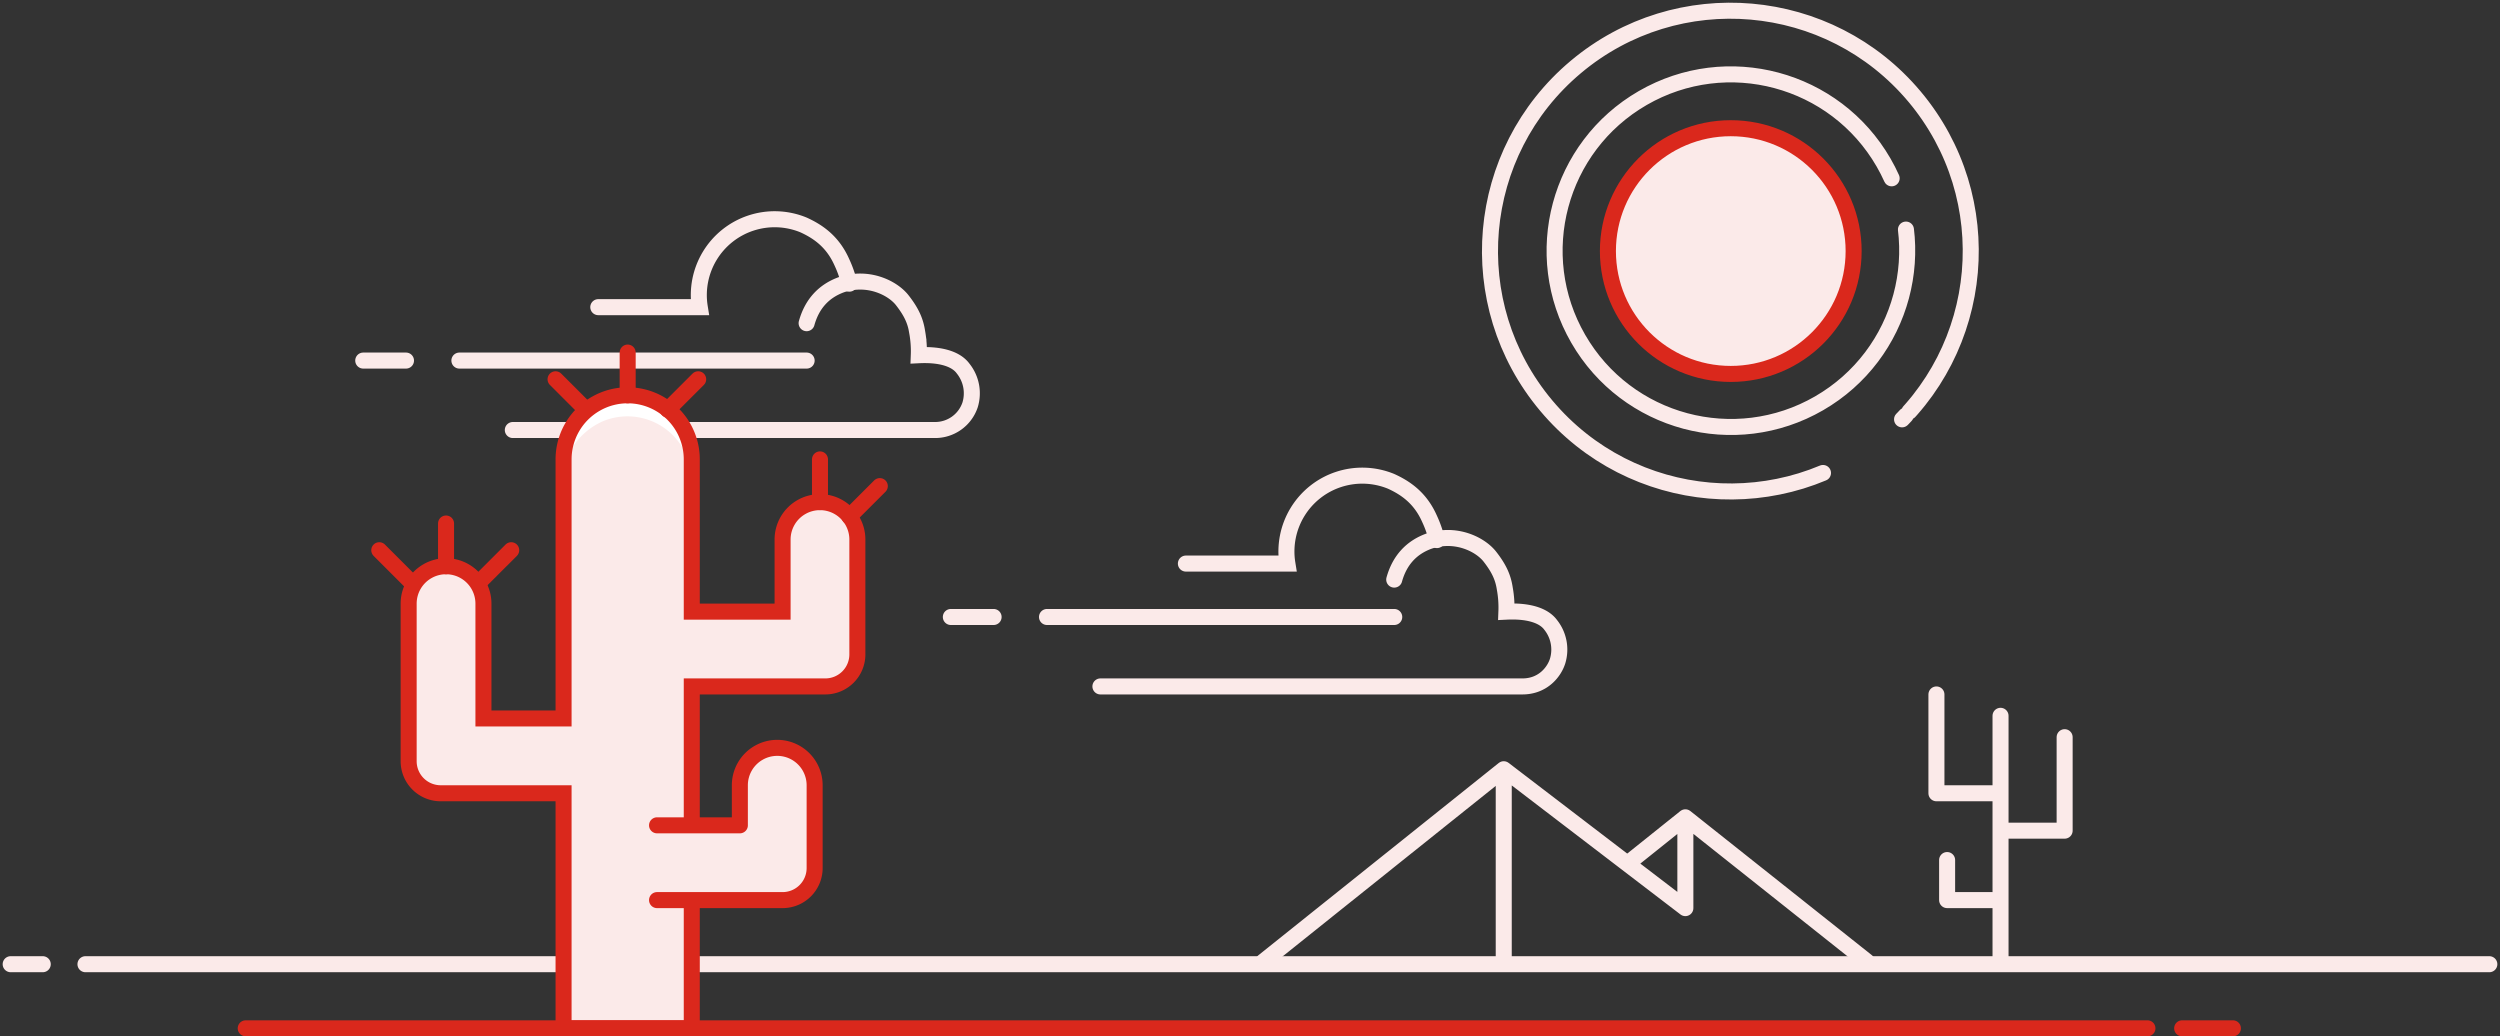 <svg xmlns="http://www.w3.org/2000/svg" fill="none" aria-hidden="true" class="slds-illustration__svg" viewBox="0 0 468 194"><rect x="0" y="0" width="468" height="194" fill="#333333" stroke="none"/><style>.b{stroke-width:3}.c{stroke-linecap:round}.d{stroke-linejoin:round}.e{stroke:#fbeae9}.f{fill:#fbeae9}.g{stroke:#da281c}</style><g class="e b c"><path d="M222 105.5h19a14.2 14.2 0 0 1 19.4-15.4c3.1 1.4 5.6 3.4 7.2 7 .7 1.5 1.1 2.8 1.4 4" vector-effect="non-scaling-stroke"/><path d="M261 108.5c1-3.6 3.2-6 6.5-7.2 5-1.7 9.6.6 11.4 2.9s2.5 4 2.8 6a19.9 19.9 0 0 1 .3 4.3c4.1-.2 7 .7 8.3 2.5a7.4 7.4 0 0 1 1.3 6.7c-.6 2-2.7 4.8-6.6 4.8h-79m-10-13h65m-83 0h8m-74-58h19a14.2 14.2 0 0 1 19.4-15.4c3.1 1.4 5.6 3.4 7.2 7 .7 1.5 1.1 2.8 1.4 4" vector-effect="non-scaling-stroke"/><path d="M151 60.5c1-3.6 3.2-6 6.5-7.2 5-1.7 9.6.6 11.4 2.9s2.5 4 2.8 6a19.9 19.9 0 0 1 .3 4.3c4.1-.2 7 .7 8.3 2.5a7.4 7.4 0 0 1 1.3 6.8 6.9 6.9 0 0 1-6.6 4.7H96m-10-13h65m-83 0h8m-60 113h450m-464 0h6" vector-effect="non-scaling-stroke"/><path d="M236.5 180l45-36 34 26m-34-25v34m34-24v15-15zm-10 6l10-8 34 27" class="d" vector-effect="non-scaling-stroke"/><path d="M374.5 134v46" vector-effect="non-scaling-stroke"/><path d="M373 148.5h-10.5V130m13.5 25.5h10.5V138m-22 23v7.5h8.5" class="d" vector-effect="non-scaling-stroke"/></g><path d="M105.5 134.5V86a12 12 0 1 1 24 0v28.5h17V101a7 7 0 1 1 14 0v21.5a6 6 0 0 1-6 6h-25v64h-24v-44h-23a6 6 0 0 1-6-6V113a7 7 0 1 1 14 0v21.5h15z" class="f" vector-effect="non-scaling-stroke"/><path fill="#fff" d="M107 84a13 13 0 0 1 6-5.2 12 12 0 0 1 15.3 6c.6 1.5.6 0 0-4.5l-3.7-3.7-5.8-3-5 .8-4.1 1.8-3 3-.9 3.5L107 84z" vector-effect="non-scaling-stroke"/><g class="b g"><path d="M46 192.5h356m6.5 0h9.5M153.5 86v8m5.5 2.7l5.7-5.7m-81.2 7v8m6.5 2.7l5.7-5.7m-19 5.7L71 103m46.5-37v8m7.5 2.7l5.7-5.7m-21 5.7L104 71" class="c" vector-effect="non-scaling-stroke"/><path d="M105.5 134.5V86a12 12 0 1 1 24 0v28.5h17V101a7 7 0 1 1 14 0v21.5a6 6 0 0 1-6 6h-25v64h-24v-44h-23a6 6 0 0 1-6-6V113a7 7 0 1 1 14 0v21.5h15z" vector-effect="non-scaling-stroke"/><path d="M123 154.5h15.5V147a7 7 0 1 1 14 0v15.5a6 6 0 0 1-6 6H123" class="c d f" vector-effect="non-scaling-stroke"/></g><g class="b c d e"><circle cx="64" cy="64" r="45" stroke-dasharray="135 1 1 18" transform="rotate(-130 190 -5.1)" vector-effect="non-scaling-stroke"/><circle cx="64" cy="64" r="33" stroke-dasharray="107 10" transform="rotate(150 196.3 90.3)" vector-effect="non-scaling-stroke"/></g><circle cx="324" cy="47" r="23" class="f" vector-effect="non-scaling-stroke"/><circle cx="324" cy="47" r="23" class="b g" vector-effect="non-scaling-stroke"/></svg>